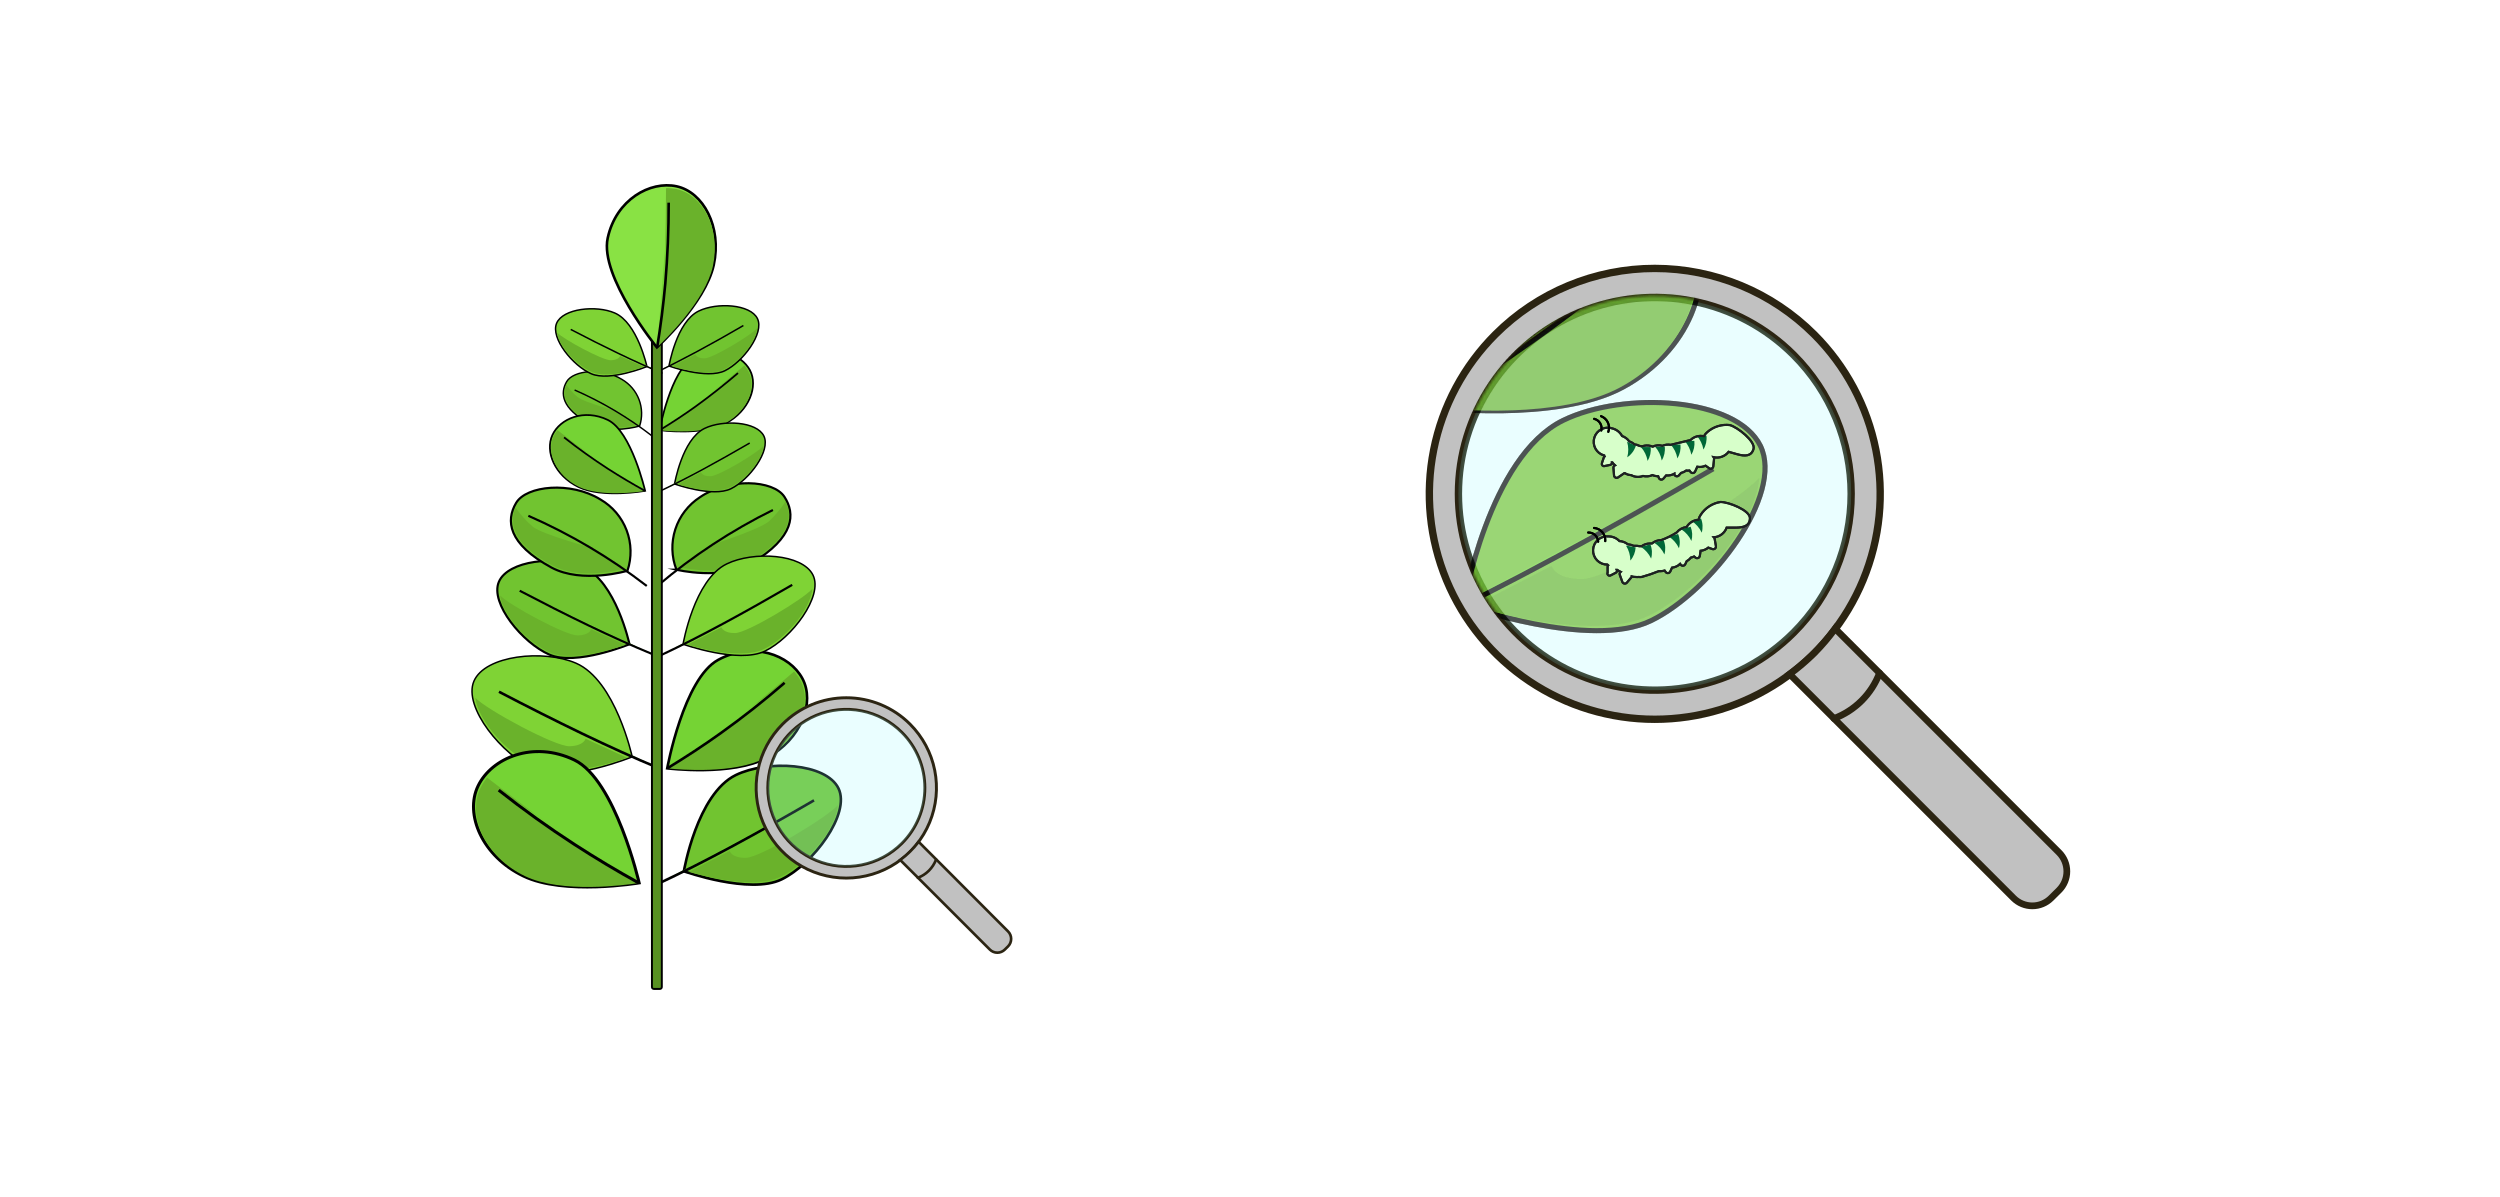 <svg width="848" height="406" viewBox="0 0 848 406" fill="none" xmlns="http://www.w3.org/2000/svg">
<g filter="url(#filter0_d)">
<path d="M844 0H4V398H844V0Z" fill="white"/>
</g>
<path d="M229.44 193.24C229.44 193.24 244.998 197.046 255.074 190.953C269.567 182.198 269.843 174.291 266.074 168.514C262.305 162.737 247.186 161.986 237.43 168.651C233.476 171.208 230.523 175.048 229.069 179.527C227.614 184.005 227.747 188.848 229.444 193.24H229.44Z" fill="#71C430" stroke="black" stroke-width="0.74" stroke-miterlimit="10"/>
<path d="M230.761 192.47C233.443 193.042 246.299 195.388 254.995 190.143C267.713 182.492 269.054 175.492 266.471 170.089C264.86 172.56 262.96 174.83 260.812 176.852C257.263 179.77 240.975 184.917 240.975 184.917L230.761 192.47Z" fill="#6AB22B"/>
<path d="M223.13 198.623C235.052 188.521 248.163 179.912 262.172 172.989" stroke="black" stroke-width="0.74" stroke-miterlimit="10"/>
<path d="M216.957 144.516C216.957 144.516 206.901 147.474 200.098 143.786C190.357 138.501 189.943 133.335 192.211 129.451C194.479 125.567 204.357 124.6 210.943 128.682C213.612 130.229 215.666 132.648 216.761 135.531C217.857 138.415 217.926 141.588 216.957 144.516Z" fill="#71C430" stroke="black" stroke-width="0.49" stroke-miterlimit="10"/>
<path d="M216.105 144.082C214.37 144.536 206.029 146.448 200.173 143.293C191.635 138.659 190.531 134.124 192.073 130.516C193.205 132.088 194.53 133.512 196.017 134.755C198.423 136.569 209.228 139.448 209.228 139.448L216.105 144.082Z" fill="#6AB22B"/>
<path d="M221.192 147.887C213.104 141.632 204.278 136.394 194.912 132.29" stroke="black" stroke-width="0.49" stroke-miterlimit="10"/>
<path d="M260.121 257.047C248.29 263.377 226.321 260.616 226.321 260.616C226.321 260.616 231.882 230.151 243.614 223.822C255.346 217.493 267.808 222.047 272.166 230.132C276.524 238.217 271.854 250.719 260.121 257.047Z" fill="#75D334" stroke="black" stroke-width="0.89" stroke-miterlimit="10"/>
<path d="M271.44 230.704C270.857 229.655 270.155 228.676 269.35 227.786C261.739 234.273 237.801 254.465 226.896 260.676C230.327 261.051 249.119 262.648 259.569 257.107C271.124 250.916 275.738 238.592 271.44 230.704Z" fill="#6AB22B"/>
<path d="M266.136 231.612C259.221 237.607 252.05 243.259 244.623 248.57C238.707 252.809 232.575 256.832 226.344 260.618" fill="#75D334"/>
<path d="M266.136 231.612C259.221 237.607 252.05 243.259 244.623 248.57C238.707 252.809 232.575 256.832 226.344 260.618" stroke="black" stroke-width="0.89" stroke-miterlimit="10"/>
<path d="M246.298 143.549C238.45 147.887 223.721 145.915 223.721 145.915C223.721 145.915 227.428 125.546 235.276 121.307C243.124 117.068 251.445 120.124 254.363 125.546C257.281 130.968 254.146 139.306 246.298 143.549Z" fill="#75D334" stroke="black" stroke-width="0.6" stroke-miterlimit="10"/>
<path d="M253.866 125.961C253.483 125.248 253.013 124.585 252.466 123.989C247.379 128.327 231.328 141.854 224.072 145.995C226.379 146.232 238.94 147.375 245.94 143.609C253.653 139.448 256.749 131.265 253.866 125.961Z" fill="#6AB22B"/>
<path d="M250.321 126.552C245.707 130.495 240.909 134.274 235.927 137.89C231.983 140.71 227.882 143.411 223.721 145.935" fill="#75D334"/>
<path d="M250.321 126.552C245.707 130.495 240.909 134.274 235.927 137.89C231.983 140.71 227.882 143.411 223.721 145.935" stroke="black" stroke-width="0.6" stroke-miterlimit="10"/>
<path d="M196.175 165.16C204.2 169.104 218.831 166.501 218.831 166.501C218.831 166.501 214.197 146.329 206.172 142.444C198.147 138.559 189.964 141.971 187.38 147.551C184.796 153.131 188.13 161.275 196.175 165.16Z" fill="#75D334" stroke="black" stroke-width="0.6" stroke-miterlimit="10"/>
<path d="M187.794 147.887C188.156 147.181 188.6 146.519 189.115 145.915C194.38 150.015 211.022 162.794 218.476 166.599C216.189 166.954 203.687 168.571 196.53 165.219C188.622 161.394 185.171 153.349 187.794 147.887Z" fill="#6AB22B"/>
<path d="M191.324 148.36C196.135 152.146 201.098 155.695 206.211 159.008C210.312 161.637 214.506 164.135 218.791 166.501" fill="#75D334"/>
<path d="M191.324 148.36C196.135 152.146 201.098 155.695 206.211 159.008C210.312 161.637 214.506 164.135 218.791 166.501" stroke="black" stroke-width="0.6" stroke-miterlimit="10"/>
<path d="M265.109 298.298C254.363 303.523 231.963 295.537 231.963 295.537C231.963 295.537 236.4 269.331 249.571 262.903C260.318 257.678 280.213 258.782 284.413 267.418C288.613 276.054 275.836 293.073 265.109 298.298Z" fill="#71C430" stroke="black" stroke-width="0.89" stroke-miterlimit="10"/>
<path d="M276.112 271.482C257.34 282.367 239.318 292.282 222.873 299.936L276.112 271.482Z" fill="#75D334"/>
<path d="M276.112 271.482C257.34 282.367 239.318 292.282 222.873 299.936" stroke="black" stroke-width="0.89" stroke-miterlimit="10"/>
<path d="M264.736 297.411C273.471 293.152 283.547 281.4 284.218 273.079C280.688 277.179 257.993 290.825 253.083 290.963C248.173 291.101 247.503 288.656 247.503 288.656L233.703 295.756C233.703 295.756 254.679 302.302 264.736 297.411Z" fill="#6AB22B"/>
<path d="M181.464 261.011C192.447 265.743 214.453 256.732 214.453 256.732C214.453 256.732 208.833 230.763 195.366 224.946C184.403 220.214 164.566 222.225 160.76 231.039C156.954 239.853 170.501 256.34 181.464 261.011Z" fill="#7FD335" stroke="black" stroke-width="0.51" stroke-miterlimit="10"/>
<path d="M169.259 234.648C188.504 244.665 206.98 253.755 223.659 260.637L169.259 234.648Z" fill="#75D334"/>
<path d="M169.259 234.648C188.504 244.665 206.98 253.755 223.659 260.637" stroke="black" stroke-width="0.89" stroke-miterlimit="10"/>
<path d="M181.8 260.124C172.868 256.18 162.259 244.98 161.234 236.699C164.941 240.643 188.228 253.243 193.158 253.124C198.088 253.005 198.62 250.58 198.62 250.58L212.694 257.029C212.694 257.029 192.054 264.541 181.8 260.124Z" fill="#6AB22B"/>
<path d="M247.954 165.772C241.743 168.809 228.808 164.172 228.808 164.172C228.808 164.172 231.352 149.028 238.983 145.321C245.175 142.304 256.729 142.935 259.115 147.921C261.501 152.907 254.146 162.755 247.954 165.772Z" fill="#71C430" stroke="black" stroke-width="0.51" stroke-miterlimit="10"/>
<path d="M254.304 150.273C243.459 156.563 233.048 162.301 223.583 166.718L254.304 150.273Z" fill="#75D334"/>
<path d="M254.304 150.273C243.459 156.563 233.048 162.301 223.583 166.718" stroke="black" stroke-width="0.51" stroke-miterlimit="10"/>
<path d="M247.738 165.259C252.786 162.814 258.623 156.011 258.997 151.2C257.025 153.566 243.853 161.473 240.997 161.532C238.141 161.591 237.783 160.191 237.783 160.191L229.896 164.291C229.896 164.291 241.941 168.099 247.738 165.259Z" fill="#6AB22B"/>
<path d="M186.355 222.048C195.386 225.992 213.527 218.518 213.527 218.518C213.527 218.518 208.893 197.104 197.752 192.312C188.701 188.368 172.352 190.064 169.22 197.34C166.088 204.616 177.304 218.144 186.355 222.048Z" fill="#71C430" stroke="black" stroke-width="0.73" stroke-miterlimit="10"/>
<path d="M176.279 200.378C192.054 208.64 207.379 216.153 221.138 221.812L176.279 200.378Z" fill="#75D334"/>
<path d="M176.279 200.378C192.054 208.64 207.379 216.153 221.138 221.812" stroke="black" stroke-width="0.73" stroke-miterlimit="10"/>
<path d="M186.631 221.318C179.256 218.143 170.521 208.836 169.654 201.994C172.73 205.228 191.916 215.639 195.978 215.54C200.04 215.441 200.494 213.45 200.494 213.45L212.108 218.774C212.108 218.774 195.071 224.966 186.631 221.318Z" fill="#6AB22B"/>
<path d="M259.49 220.845C250.479 225.222 231.69 218.518 231.69 218.518C231.69 218.518 235.417 196.591 246.535 191.265C255.546 186.888 272.169 187.814 275.758 195.051C279.347 202.288 268.501 216.507 259.49 220.845Z" fill="#7FD335" stroke="black" stroke-width="0.51" stroke-miterlimit="10"/>
<path d="M268.718 198.386C252.943 207.535 237.839 215.856 224.118 222.265L268.718 198.386Z" fill="#75D334"/>
<path d="M268.718 198.386C252.943 207.535 237.839 215.856 224.118 222.265" stroke="black" stroke-width="0.75" stroke-miterlimit="10"/>
<path d="M259.174 220.155C266.529 216.586 274.949 206.727 275.54 199.727C272.563 203.178 253.534 214.634 249.413 214.733C245.292 214.832 244.72 212.761 244.72 212.761L233.165 218.676C233.165 218.676 250.755 224.257 259.174 220.155Z" fill="#6AB22B"/>
<path d="M245.865 125.763C239.733 128.74 226.916 124.163 226.916 124.163C226.916 124.163 229.44 109.177 236.992 105.509C243.124 102.509 254.522 103.143 256.927 108.072C259.332 113.001 252.016 122.766 245.865 125.763Z" fill="#71C430" stroke="black" stroke-width="0.51" stroke-miterlimit="10"/>
<path d="M252.155 110.422C241.428 116.673 231.119 122.253 221.749 126.709L252.155 110.422Z" fill="#75D334"/>
<path d="M252.155 110.422C241.428 116.673 231.119 122.253 221.749 126.709" stroke="black" stroke-width="0.51" stroke-miterlimit="10"/>
<path d="M245.648 125.251C250.656 122.806 256.414 116.082 256.809 111.33C254.837 113.676 241.803 121.485 239.063 121.544C236.323 121.603 235.869 120.244 235.869 120.244L227.982 124.286C227.982 124.286 239.91 128.051 245.648 125.251Z" fill="#6AB22B"/>
<path d="M212.836 193.614C212.836 193.614 197.475 198.129 187.064 192.514C172.197 184.445 171.546 176.538 175.056 170.603C178.566 164.668 193.611 163.209 203.667 169.42C207.745 171.783 210.884 175.479 212.554 179.887C214.224 184.294 214.324 189.142 212.836 193.614Z" fill="#71C430" stroke="black" stroke-width="0.74" stroke-miterlimit="10"/>
<path d="M211.594 192.944C208.932 193.654 196.194 196.592 187.281 191.744C174.208 184.665 172.551 177.744 174.898 172.223C176.595 174.627 178.582 176.812 180.813 178.73C184.481 181.468 200.987 185.88 200.987 185.88L211.594 192.944Z" fill="#6AB22B"/>
<path d="M219.383 198.761C207.016 189.217 193.527 181.225 179.217 174.961" stroke="black" stroke-width="0.74" stroke-miterlimit="10"/>
<path d="M200.572 126.789C206.842 129.489 219.442 124.344 219.442 124.344C219.442 124.344 216.228 109.496 208.518 106.164C202.248 103.443 190.91 104.606 188.8 109.654C186.69 114.702 194.303 124.088 200.572 126.789Z" fill="#7FD335" stroke="black" stroke-width="0.51" stroke-miterlimit="10"/>
<path d="M193.592 111.744C204.592 117.482 215.164 122.668 224.707 126.612L193.592 111.744Z" fill="#75D334"/>
<path d="M193.592 111.744C204.592 117.482 215.164 122.668 224.707 126.612" stroke="black" stroke-width="0.51" stroke-miterlimit="10"/>
<path d="M200.769 126.197C195.662 123.989 189.589 117.541 188.938 112.789C191.068 115.037 204.377 122.274 207.197 122.195C210.017 122.116 210.332 120.736 210.332 120.736L218.377 124.423C218.377 124.423 206.625 128.8 200.769 126.197Z" fill="#6AB22B"/>
<path d="M177.521 297.134C191.321 303.834 216.8 299.48 216.8 299.48C216.8 299.48 208.755 264.5 194.834 257.795C180.913 251.09 166.755 257.026 162.141 266.629C157.527 276.232 163.56 290.43 177.521 297.134Z" fill="#75D334" stroke="black" stroke-width="1.03" stroke-miterlimit="10"/>
<path d="M162.969 267.281C163.594 266.031 164.354 264.854 165.237 263.771C174.386 270.871 203.214 292.994 216.11 299.599C212.166 300.21 190.476 303.148 178.093 297.193C164.407 290.627 158.414 276.687 162.969 267.281Z" fill="#6AB22B"/>
<path d="M169.16 268.011C177.481 274.584 186.079 280.742 194.952 286.487C202.051 291.087 209.281 295.418 216.642 299.481" fill="#75D334"/>
<path d="M169.16 268.011C177.481 274.584 186.079 280.742 194.952 286.487C202.051 291.087 209.281 295.418 216.642 299.481" stroke="black" stroke-width="1.03" stroke-miterlimit="10"/>
<path d="M223.84 112.868H221.788C221.429 112.868 221.138 113.159 221.138 113.518V334.798C221.138 335.157 221.429 335.448 221.788 335.448H223.84C224.199 335.448 224.49 335.157 224.49 334.798V113.518C224.49 113.159 224.199 112.868 223.84 112.868Z" fill="#589122" stroke="black" stroke-width="0.66" stroke-miterlimit="10"/>
<path d="M242.099 89.879C239.26 102.893 222.814 117.84 222.814 117.84C222.814 117.84 203.314 93.784 206.132 80.75C208.95 67.716 220.526 61.25 229.518 63.201C238.51 65.152 244.938 76.902 242.099 89.879Z" fill="#89E244" stroke="black" stroke-width="0.89" stroke-miterlimit="10"/>
<path d="M229.499 64.144C228.32 63.89 227.115 63.784 225.91 63.829C225.91 73.829 225.595 105.237 223.248 117.463C225.748 115.097 239.279 101.945 241.803 90.331C244.563 77.513 238.313 66.037 229.499 64.144Z" fill="#6AB22B"/>
<path d="M226.817 68.738C226.817 77.938 226.436 87.061 225.673 96.107C225.016 103.373 224.095 110.603 222.912 117.797" fill="#75D334"/>
<path d="M226.817 68.738C226.817 77.938 226.436 87.061 225.673 96.107C225.016 103.373 224.095 110.603 222.912 117.797" stroke="black" stroke-width="0.89" stroke-miterlimit="10"/>
<path d="M265.445 245.631C261.167 249.908 258.253 255.357 257.071 261.29C255.89 267.223 256.495 273.373 258.81 278.962C261.124 284.551 265.044 289.328 270.074 292.689C275.103 296.05 281.017 297.844 287.066 297.844C293.115 297.844 299.029 296.05 304.058 292.689C309.088 289.328 313.008 284.551 315.322 278.962C317.637 273.373 318.241 267.223 317.06 261.29C315.879 255.357 312.965 249.908 308.687 245.631C302.952 239.898 295.175 236.678 287.066 236.678C278.957 236.678 271.18 239.898 265.445 245.631ZM305.907 286.093C302.181 289.817 297.434 292.353 292.267 293.38C287.1 294.407 281.744 293.879 276.878 291.862C272.011 289.846 267.851 286.431 264.924 282.051C261.998 277.67 260.436 272.52 260.436 267.252C260.436 261.984 261.998 256.834 264.924 252.454C267.851 248.073 272.011 244.659 276.878 242.642C281.744 240.625 287.1 240.097 292.267 241.124C297.434 242.151 302.181 244.687 305.907 248.411C308.382 250.885 310.345 253.822 311.685 257.055C313.024 260.288 313.714 263.753 313.714 267.252C313.714 270.751 313.024 274.216 311.685 277.449C310.345 280.682 308.382 283.619 305.907 286.093Z" fill="#C1C1C1" stroke="#2B2412" stroke-miterlimit="10"/>
<path opacity="0.2" d="M305.907 286.093C302.181 289.817 297.434 292.353 292.267 293.38C287.1 294.407 281.745 293.879 276.878 291.862C272.011 289.845 267.851 286.431 264.924 282.051C261.998 277.67 260.436 272.52 260.436 267.252C260.436 261.984 261.998 256.834 264.924 252.453C267.851 248.073 272.011 244.659 276.878 242.642C281.745 240.625 287.1 240.097 292.267 241.124C297.434 242.151 302.181 244.687 305.907 248.411C308.382 250.885 310.345 253.822 311.685 257.055C313.024 260.288 313.714 263.753 313.714 267.252C313.714 270.751 313.024 274.216 311.685 277.449C310.345 280.682 308.382 283.619 305.907 286.093Z" fill="#99FAFF" stroke="#2B2412" stroke-width="0.5" stroke-miterlimit="10"/>
<path d="M308.687 288.873C307.646 289.899 306.533 290.848 305.355 291.712L335.761 322.098C336.434 322.769 337.345 323.146 338.295 323.146C339.245 323.146 340.156 322.769 340.829 322.098L341.929 321.013C342.601 320.337 342.978 319.423 342.978 318.47C342.978 317.517 342.601 316.602 341.929 315.926L311.606 285.541C310.721 286.726 309.745 287.84 308.687 288.873Z" fill="#C1C1C1" stroke="#2B2412" stroke-width="0.91" stroke-miterlimit="10" stroke-linecap="round"/>
<path d="M317.521 291.555C316.988 292.964 316.162 294.245 315.099 295.312C314.035 296.379 312.757 297.209 311.349 297.747" stroke="#2B2412" stroke-width="0.91" stroke-miterlimit="10" stroke-linecap="round"/>
<path d="M507.231 113.44C496.536 124.134 489.252 137.759 486.301 152.593C483.349 167.427 484.863 182.802 490.65 196.776C496.438 210.749 506.239 222.692 518.814 231.095C531.39 239.498 546.174 243.983 561.299 243.983C576.423 243.983 591.208 239.498 603.783 231.095C616.358 222.692 626.159 210.749 631.947 196.776C637.734 182.802 639.248 167.427 636.297 152.593C633.345 137.759 626.061 124.134 615.366 113.44C601.026 99.102 581.577 91.047 561.299 91.047C541.02 91.047 521.571 99.102 507.231 113.44ZM608.406 214.595C599.091 223.911 587.223 230.255 574.302 232.826C561.381 235.397 547.988 234.078 535.817 229.037C523.645 223.995 513.242 215.458 505.923 204.504C498.604 193.551 494.697 180.672 494.697 167.498C494.697 154.324 498.604 141.446 505.923 130.492C513.242 119.539 523.645 111.001 535.817 105.96C547.988 100.919 561.381 99.6 574.302 102.171C587.223 104.741 599.091 111.085 608.406 120.401C620.896 132.893 627.913 149.834 627.913 167.498C627.913 185.163 620.896 202.104 608.406 214.595Z" fill="#C1C1C1" stroke="#2B2412" stroke-width="2.5" stroke-miterlimit="10"/>
<path opacity="0.2" d="M608.406 214.595C599.091 223.911 587.223 230.255 574.302 232.826C561.381 235.396 547.988 234.078 535.817 229.036C523.645 223.995 513.242 215.458 505.923 204.504C498.604 193.55 494.697 180.672 494.697 167.498C494.697 154.324 498.604 141.446 505.923 130.492C513.242 119.538 523.645 111.001 535.817 105.96C547.988 100.919 561.381 99.6 574.302 102.17C587.223 104.741 599.091 111.085 608.406 120.401C620.896 132.892 627.913 149.834 627.913 167.498C627.913 185.163 620.896 202.104 608.406 214.595Z" fill="#99FAFF" stroke="#2B2412" stroke-width="1.25" stroke-miterlimit="10"/>
<path d="M615.366 221.575C612.762 224.134 609.981 226.506 607.045 228.675L683.015 304.648C684.703 306.325 686.986 307.266 689.365 307.266C691.744 307.266 694.027 306.325 695.715 304.648L698.456 301.927C700.133 300.236 701.074 297.95 701.074 295.568C701.074 293.186 700.133 290.901 698.456 289.209L622.484 213.234C620.32 216.186 617.94 218.974 615.366 221.575Z" fill="#C1C1C1" stroke="#2B2412" stroke-width="2.28" stroke-miterlimit="10" stroke-linecap="round"/>
<path d="M637.53 228.299C636.197 231.818 634.131 235.012 631.469 237.671C628.807 240.329 625.61 242.391 622.09 243.719" stroke="#2B2412" stroke-width="2.28" stroke-miterlimit="10" stroke-linecap="round"/>
<mask id="mask0" mask-type="alpha" maskUnits="userSpaceOnUse" x="494" y="100" width="135" height="135">
<path opacity="0.2" d="M608.406 214.595C599.091 223.911 587.223 230.255 574.302 232.826C561.381 235.396 547.988 234.078 535.817 229.036C523.645 223.995 513.242 215.458 505.923 204.504C498.604 193.55 494.697 180.672 494.697 167.498C494.697 154.324 498.604 141.446 505.923 130.492C513.242 119.538 523.645 111.001 535.817 105.96C547.988 100.919 561.381 99.6 574.302 102.17C587.223 104.741 599.091 111.085 608.406 120.401C620.896 132.892 627.913 149.834 627.913 167.498C627.913 185.163 620.896 202.104 608.406 214.595Z" fill="#99FAFF" stroke="#2B2412" stroke-width="1.25" stroke-miterlimit="10"/>
</mask>
<g mask="url(#mask0)">
<path d="M550.435 131.343C527.917 143.489 485.601 138.205 485.601 138.205C485.601 138.205 496.269 79.72 518.787 67.554C541.305 55.388 565.204 64.143 573.587 79.681C581.97 95.219 572.973 119.196 550.435 131.343Z" fill="#75D334" stroke="black" stroke-width="1.71" stroke-miterlimit="10"/>
<path d="M572.185 80.844C571.097 78.815 569.773 76.922 568.241 75.205C553.63 87.667 507.587 126.473 486.765 138.305C493.351 138.995 529.396 142.249 549.489 131.443C571.573 119.571 580.427 96.065 572.185 80.844Z" fill="#6AB22B"/>
<path d="M562.031 82.54C548.755 94.016 534.952 104.854 520.623 115.055C509.223 123.192 497.53 130.908 485.544 138.204" fill="#75D334"/>
<path d="M562.031 82.54C548.755 94.016 534.952 104.854 520.623 115.055C509.223 123.192 497.53 130.908 485.544 138.204" stroke="black" stroke-width="1.71" stroke-miterlimit="10"/>
<path d="M560.057 210.512C539.432 220.549 496.465 205.212 496.465 205.212C496.465 205.212 504.944 154.93 530.242 142.587C550.867 132.55 589.062 134.7 597.126 151.243C605.19 167.786 580.623 200.476 560.057 210.512Z" fill="#71C430" stroke="black" stroke-width="1.71" stroke-miterlimit="10"/>
<path d="M581.096 159.028C545.09 179.949 510.485 198.958 479.096 213.648L581.096 159.028Z" fill="#75D334"/>
<path d="M581.096 159.028C545.09 179.949 510.485 198.958 479.096 213.648" stroke="black" stroke-width="1.71" stroke-miterlimit="10"/>
<path d="M559.287 208.816C576.067 200.653 595.431 178.095 596.752 162.084C589.969 169.971 546.431 196.197 536.986 196.414C527.541 196.631 526.279 191.997 526.279 191.997L499.836 205.602C499.836 205.602 540.022 218.202 559.287 208.816Z" fill="#6AB22B"/>
</g>
<mask id="mask1" mask-type="alpha" maskUnits="userSpaceOnUse" x="494" y="100" width="135" height="135">
<path opacity="0.2" d="M608.406 214.595C599.091 223.911 587.223 230.255 574.302 232.826C561.381 235.396 547.988 234.078 535.817 229.036C523.645 223.995 513.242 215.458 505.923 204.504C498.604 193.55 494.697 180.672 494.697 167.498C494.697 154.324 498.604 141.446 505.923 130.492C513.242 119.538 523.645 111.001 535.817 105.96C547.988 100.919 561.381 99.6 574.302 102.17C587.223 104.741 599.091 111.085 608.406 120.401C620.896 132.892 627.913 149.834 627.913 167.498C627.913 185.163 620.896 202.104 608.406 214.595Z" fill="#99FAFF" stroke="#2B2412" stroke-width="1.25" stroke-miterlimit="10"/>
</mask>
<g mask="url(#mask1)">
<path d="M550.435 131.343C527.917 143.489 485.601 138.205 485.601 138.205C485.601 138.205 496.269 79.72 518.787 67.554C541.305 55.388 565.204 64.143 573.587 79.681C581.97 95.219 572.973 119.196 550.435 131.343Z" fill="#75D334" stroke="black" stroke-width="1.71" stroke-miterlimit="10"/>
<path d="M572.185 80.844C571.097 78.815 569.773 76.922 568.241 75.205C553.63 87.667 507.587 126.473 486.765 138.305C493.351 138.995 529.396 142.249 549.489 131.443C571.573 119.571 580.427 96.065 572.185 80.844Z" fill="#6AB22B"/>
<path d="M562.031 82.54C548.755 94.016 534.952 104.854 520.623 115.055C509.223 123.192 497.53 130.908 485.544 138.204" fill="#75D334"/>
<path d="M562.031 82.54C548.755 94.016 534.952 104.854 520.623 115.055C509.223 123.192 497.53 130.908 485.544 138.204" stroke="black" stroke-width="1.71" stroke-miterlimit="10"/>
<path d="M560.057 210.512C539.432 220.549 496.465 205.212 496.465 205.212C496.465 205.212 504.944 154.93 530.242 142.587C550.867 132.55 589.062 134.7 597.126 151.243C605.19 167.786 580.623 200.476 560.057 210.512Z" fill="#71C430" stroke="black" stroke-width="1.71" stroke-miterlimit="10"/>
<path d="M581.096 159.028C545.09 179.949 510.485 198.958 479.096 213.648L581.096 159.028Z" fill="#75D334"/>
<path d="M581.096 159.028C545.09 179.949 510.485 198.958 479.096 213.648" stroke="black" stroke-width="1.71" stroke-miterlimit="10"/>
<path d="M559.287 208.816C576.067 200.653 595.431 178.095 596.752 162.084C589.969 169.971 546.431 196.197 536.986 196.414C527.541 196.631 526.279 191.997 526.279 191.997L499.836 205.602C499.836 205.602 540.022 218.202 559.287 208.816Z" fill="#6AB22B"/>
</g>
<mask id="mask2" mask-type="alpha" maskUnits="userSpaceOnUse" x="494" y="100" width="135" height="135">
<path opacity="0.2" d="M608.406 214.595C599.091 223.911 587.223 230.255 574.302 232.826C561.381 235.396 547.988 234.078 535.817 229.036C523.645 223.995 513.242 215.458 505.923 204.504C498.604 193.55 494.697 180.672 494.697 167.498C494.697 154.324 498.604 141.446 505.923 130.492C513.242 119.538 523.645 111.001 535.817 105.96C547.988 100.919 561.381 99.6 574.302 102.17C587.223 104.741 599.091 111.085 608.406 120.401C620.896 132.892 627.913 149.834 627.913 167.498C627.913 185.163 620.896 202.104 608.406 214.595Z" fill="#99FAFF" stroke="#2B2412" stroke-width="1.25" stroke-miterlimit="10"/>
</mask>
<g mask="url(#mask2)">
<path d="M550.435 131.343C527.917 143.489 485.601 138.205 485.601 138.205C485.601 138.205 496.269 79.72 518.787 67.554C541.305 55.388 565.204 64.143 573.587 79.681C581.97 95.219 572.973 119.196 550.435 131.343Z" fill="#75D334" stroke="black" stroke-width="1.71" stroke-miterlimit="10"/>
<path d="M572.185 80.844C571.097 78.815 569.773 76.922 568.241 75.205C553.63 87.667 507.587 126.473 486.765 138.305C493.351 138.995 529.396 142.249 549.489 131.443C571.573 119.571 580.427 96.065 572.185 80.844Z" fill="#6AB22B"/>
<path d="M562.031 82.54C548.755 94.016 534.952 104.854 520.623 115.055C509.223 123.192 497.53 130.908 485.544 138.204" fill="#75D334"/>
<path d="M562.031 82.54C548.755 94.016 534.952 104.854 520.623 115.055C509.223 123.192 497.53 130.908 485.544 138.204" stroke="black" stroke-width="1.71" stroke-miterlimit="10"/>
<path d="M560.057 210.512C539.432 220.549 496.465 205.212 496.465 205.212C496.465 205.212 504.944 154.93 530.242 142.587C550.867 132.55 589.062 134.7 597.126 151.243C605.19 167.786 580.623 200.476 560.057 210.512Z" fill="#71C430" stroke="black" stroke-width="1.71" stroke-miterlimit="10"/>
<path d="M581.096 159.028C545.09 179.949 510.485 198.958 479.096 213.648L581.096 159.028Z" fill="#75D334"/>
<path d="M581.096 159.028C545.09 179.949 510.485 198.958 479.096 213.648" stroke="black" stroke-width="1.71" stroke-miterlimit="10"/>
<path d="M559.287 208.816C576.067 200.653 595.431 178.095 596.752 162.084C589.969 169.971 546.431 196.197 536.986 196.414C527.541 196.631 526.279 191.997 526.279 191.997L499.836 205.602C499.836 205.602 540.022 218.202 559.287 208.816Z" fill="#6AB22B"/>
</g>
<mask id="mask3" mask-type="alpha" maskUnits="userSpaceOnUse" x="494" y="100" width="135" height="135">
<path opacity="0.2" d="M608.406 214.595C599.091 223.911 587.223 230.255 574.302 232.826C561.381 235.396 547.988 234.078 535.817 229.036C523.645 223.995 513.242 215.458 505.923 204.504C498.604 193.55 494.697 180.672 494.697 167.498C494.697 154.324 498.604 141.446 505.923 130.492C513.242 119.538 523.645 111.001 535.817 105.96C547.988 100.919 561.381 99.6 574.302 102.17C587.223 104.741 599.091 111.085 608.406 120.401C620.896 132.892 627.913 149.834 627.913 167.498C627.913 185.163 620.896 202.104 608.406 214.595Z" fill="#99FAFF" stroke="#2B2412" stroke-width="1.25" stroke-miterlimit="10"/>
</mask>
<g mask="url(#mask3)">
<path d="M550.435 131.343C527.917 143.489 485.601 138.205 485.601 138.205C485.601 138.205 496.269 79.72 518.787 67.554C541.305 55.388 565.204 64.143 573.587 79.681C581.97 95.219 572.973 119.196 550.435 131.343Z" fill="#75D334" stroke="black" stroke-width="1.71" stroke-miterlimit="10"/>
<path d="M572.185 80.844C571.097 78.815 569.773 76.922 568.241 75.205C553.63 87.667 507.587 126.473 486.765 138.305C493.351 138.995 529.396 142.249 549.489 131.443C571.573 119.571 580.427 96.065 572.185 80.844Z" fill="#6AB22B"/>
<path d="M562.031 82.54C548.755 94.016 534.952 104.854 520.623 115.055C509.223 123.192 497.53 130.908 485.544 138.204" fill="#75D334"/>
<path d="M562.031 82.54C548.755 94.016 534.952 104.854 520.623 115.055C509.223 123.192 497.53 130.908 485.544 138.204" stroke="black" stroke-width="1.71" stroke-miterlimit="10"/>
<path d="M560.057 210.512C539.432 220.549 496.465 205.212 496.465 205.212C496.465 205.212 504.944 154.93 530.242 142.587C550.867 132.55 589.062 134.7 597.126 151.243C605.19 167.786 580.623 200.476 560.057 210.512Z" fill="#71C430" stroke="black" stroke-width="1.71" stroke-miterlimit="10"/>
<path d="M581.096 159.028C545.09 179.949 510.485 198.958 479.096 213.648L581.096 159.028Z" fill="#75D334"/>
<path d="M581.096 159.028C545.09 179.949 510.485 198.958 479.096 213.648" stroke="black" stroke-width="1.71" stroke-miterlimit="10"/>
<path d="M559.287 208.816C576.067 200.653 595.431 178.095 596.752 162.084C589.969 169.971 546.431 196.197 536.986 196.414C527.541 196.631 526.279 191.997 526.279 191.997L499.836 205.602C499.836 205.602 540.022 218.202 559.287 208.816Z" fill="#6AB22B"/>
</g>
<mask id="mask4" mask-type="alpha" maskUnits="userSpaceOnUse" x="494" y="100" width="135" height="135">
<path opacity="0.2" d="M608.406 214.595C599.091 223.911 587.223 230.255 574.302 232.826C561.381 235.396 547.988 234.078 535.817 229.036C523.645 223.995 513.242 215.458 505.923 204.504C498.604 193.55 494.697 180.672 494.697 167.498C494.697 154.324 498.604 141.446 505.923 130.492C513.242 119.538 523.645 111.001 535.817 105.96C547.988 100.919 561.381 99.6 574.302 102.17C587.223 104.741 599.091 111.085 608.406 120.401C620.896 132.892 627.913 149.834 627.913 167.498C627.913 185.163 620.896 202.104 608.406 214.595Z" fill="#99FAFF" stroke="#2B2412" stroke-width="1.25" stroke-miterlimit="10"/>
</mask>
<g mask="url(#mask4)">
<path d="M550.435 131.343C527.917 143.489 485.601 138.205 485.601 138.205C485.601 138.205 496.269 79.72 518.787 67.554C541.305 55.388 565.204 64.143 573.587 79.681C581.97 95.219 572.973 119.196 550.435 131.343Z" fill="#75D334" stroke="black" stroke-width="1.71" stroke-miterlimit="10"/>
<path d="M572.185 80.844C571.097 78.815 569.773 76.922 568.241 75.205C553.63 87.667 507.587 126.473 486.765 138.305C493.351 138.995 529.396 142.249 549.489 131.443C571.573 119.571 580.427 96.065 572.185 80.844Z" fill="#6AB22B"/>
<path d="M562.031 82.54C548.755 94.016 534.952 104.854 520.623 115.055C509.223 123.192 497.53 130.908 485.544 138.204" fill="#75D334"/>
<path d="M562.031 82.54C548.755 94.016 534.952 104.854 520.623 115.055C509.223 123.192 497.53 130.908 485.544 138.204" stroke="black" stroke-width="1.71" stroke-miterlimit="10"/>
<path d="M560.057 210.512C539.432 220.549 496.465 205.212 496.465 205.212C496.465 205.212 504.944 154.93 530.242 142.587C550.867 132.55 589.062 134.7 597.126 151.243C605.19 167.786 580.623 200.476 560.057 210.512Z" fill="#71C430" stroke="black" stroke-width="1.71" stroke-miterlimit="10"/>
<path d="M581.096 159.028C545.09 179.949 510.485 198.958 479.096 213.648L581.096 159.028Z" fill="#75D334"/>
<path d="M581.096 159.028C545.09 179.949 510.485 198.958 479.096 213.648" stroke="black" stroke-width="1.71" stroke-miterlimit="10"/>
<path d="M559.287 208.816C576.067 200.653 595.431 178.095 596.752 162.084C589.969 169.971 546.431 196.197 536.986 196.414C527.541 196.631 526.279 191.997 526.279 191.997L499.836 205.602C499.836 205.602 540.022 218.202 559.287 208.816Z" fill="#6AB22B"/>
</g>
<path d="M586.754 144.18C585.395 144.023 584.018 144.151 582.711 144.554C581.404 144.958 580.196 145.63 579.162 146.526C578.669 146.92 578.261 147.41 577.962 147.965C577.155 147.789 576.316 147.816 575.521 148.043C574.726 148.269 574 148.689 573.407 149.265C571.173 149.78 568.945 150.319 566.722 150.882C565.77 150.712 564.788 150.829 563.902 151.217C562.794 150.91 561.613 151.008 560.57 151.493L559.959 151.276C558.991 151.008 557.964 151.049 557.021 151.394C556.737 151.319 556.446 151.273 556.153 151.256C555.856 151.103 555.546 150.977 555.226 150.881C554.949 150.802 554.665 150.749 554.378 150.723C553.876 150.272 553.285 149.929 552.643 149.717C552.04 148.865 551.185 148.224 550.198 147.883C549.872 147.27 549.423 146.73 548.881 146.296C548.338 145.862 547.713 145.543 547.043 145.359C546.436 145.134 545.789 145.035 545.142 145.067C544.495 145.098 543.861 145.261 543.278 145.544C542.696 145.827 542.177 146.225 541.752 146.715C541.328 147.204 541.006 147.774 540.808 148.39C540.609 149.007 540.538 149.657 540.598 150.303C540.657 150.948 540.847 151.574 541.155 152.144C541.463 152.713 541.883 153.215 542.39 153.618C542.897 154.021 543.481 154.318 544.105 154.489C544.105 154.589 544.243 154.689 544.305 154.805C544.165 154.892 544.058 155.024 544.005 155.18L543.354 157.152C543.318 157.276 543.314 157.407 543.343 157.533C543.372 157.659 543.433 157.775 543.521 157.871C543.608 157.966 543.718 158.037 543.841 158.077C543.964 158.117 544.095 158.124 544.222 158.098L546.194 157.684C546.375 157.642 546.534 157.534 546.64 157.381C546.746 157.228 546.791 157.041 546.766 156.856H546.904C547.157 157.215 547.455 157.54 547.791 157.822C547.624 157.899 547.485 158.025 547.394 158.184C547.302 158.343 547.261 158.526 547.278 158.709L547.478 161.233C547.484 161.393 547.533 161.548 547.62 161.683C547.707 161.817 547.829 161.925 547.972 161.996C548.116 162.066 548.276 162.097 548.435 162.084C548.595 162.071 548.748 162.016 548.878 161.923L550.988 160.484H551.106C551.495 160.72 551.913 160.905 552.348 161.036C552.678 161.118 553.015 161.171 553.354 161.194C553.954 161.52 554.617 161.711 555.298 161.756C555.979 161.8 556.661 161.696 557.298 161.45C558.372 161.72 559.506 161.614 560.512 161.15L561.123 161.367C561.561 161.483 562.011 161.542 562.464 161.544L562.664 162.076C562.717 162.228 562.81 162.364 562.933 162.468C563.055 162.573 563.204 162.642 563.362 162.671C563.521 162.699 563.684 162.684 563.835 162.628C563.986 162.572 564.12 162.477 564.222 162.352L565.149 161.267C566.119 161.361 567.094 161.162 567.949 160.695V160.971C568.004 161.119 568.097 161.25 568.218 161.351C568.339 161.453 568.484 161.521 568.639 161.548C568.795 161.576 568.955 161.563 569.103 161.51C569.252 161.458 569.384 161.367 569.487 161.247L570.197 160.439C570.836 160.278 571.438 159.997 571.972 159.611C572.337 159.66 572.707 159.66 573.072 159.611L573.427 160.084C573.52 160.212 573.646 160.313 573.79 160.378C573.935 160.443 574.094 160.468 574.251 160.452C574.409 160.436 574.56 160.379 574.688 160.287C574.817 160.195 574.919 160.07 574.985 159.926L575.715 158.326C576.669 158.498 577.653 158.374 578.535 157.971L579.735 158.819C579.863 158.916 580.014 158.976 580.174 158.993C580.333 159.011 580.494 158.985 580.64 158.918C580.785 158.851 580.91 158.746 581.001 158.614C581.092 158.482 581.145 158.328 581.155 158.168L581.411 155.644C581.427 155.45 581.378 155.256 581.273 155.092C582.205 155.299 583.176 155.236 584.074 154.912C584.971 154.587 585.758 154.013 586.341 153.258C587.524 153.613 588.569 153.889 589.22 154.066C591.882 154.815 594.09 154.815 594.8 152.272C595.51 149.729 589.436 144.91 586.754 144.18Z" fill="#D7FFCA" stroke="#1D2121" stroke-width="0.73" stroke-miterlimit="10"/>
<path d="M545.544 146.467C545.907 145.437 545.853 144.305 545.392 143.315C544.931 142.324 544.101 141.553 543.079 141.167" stroke="black" stroke-width="0.73" stroke-miterlimit="10" stroke-linecap="round"/>
<path d="M543.157 146.014C543.259 145.596 543.278 145.161 543.211 144.736C543.144 144.31 542.994 143.902 542.768 143.535C542.543 143.169 542.247 142.85 541.897 142.599C541.547 142.347 541.151 142.167 540.732 142.07" stroke="black" stroke-width="0.73" stroke-miterlimit="10" stroke-linecap="round"/>
<path d="M551.952 155.124C553.347 154.177 554.382 152.788 554.89 151.18L551.913 149.859C552.427 151.575 552.441 153.401 551.952 155.124Z" fill="#006837"/>
<path d="M558.873 156.347C559.722 154.931 560.089 153.277 559.918 151.634H556.586C557.777 152.958 558.57 154.592 558.873 156.347Z" fill="#006837"/>
<path d="M563.664 156.209C564.512 154.792 564.872 153.137 564.689 151.496H561.377C562.567 152.821 563.359 154.454 563.664 156.209Z" fill="#006837"/>
<path d="M568.969 155.499C569.82 154.083 570.186 152.429 570.014 150.786H566.682C567.88 152.106 568.674 153.741 568.969 155.499Z" fill="#006837"/>
<path d="M573.701 154.257C574.549 152.84 574.909 151.185 574.726 149.544H571.414C572.604 150.869 573.396 152.503 573.701 154.257Z" fill="#006837"/>
<path d="M577.802 152.482C578.658 151.068 579.019 149.41 578.827 147.769H575.515C576.702 149.096 577.494 150.728 577.802 152.482Z" fill="#006837"/>
<path d="M586.754 144.18C585.395 144.023 584.018 144.151 582.711 144.554C581.404 144.958 580.196 145.63 579.162 146.526C578.669 146.92 578.261 147.41 577.962 147.965C577.155 147.789 576.316 147.816 575.521 148.043C574.726 148.269 574 148.689 573.407 149.265C571.173 149.78 568.945 150.319 566.722 150.882C565.77 150.712 564.788 150.829 563.902 151.217V151.217C562.794 150.91 561.613 151.008 560.57 151.493L559.959 151.276C558.991 151.008 557.964 151.049 557.021 151.394C556.737 151.319 556.446 151.273 556.153 151.256C555.856 151.103 555.546 150.977 555.226 150.881C554.949 150.802 554.665 150.749 554.378 150.723C553.876 150.272 553.285 149.929 552.643 149.717C552.04 148.865 551.185 148.224 550.198 147.883C549.872 147.27 549.423 146.73 548.881 146.296C548.338 145.862 547.713 145.543 547.043 145.359C546.436 145.134 545.789 145.035 545.142 145.067C544.495 145.098 543.861 145.261 543.278 145.544C542.696 145.827 542.177 146.225 541.752 146.715C541.328 147.204 541.006 147.774 540.808 148.39C540.609 149.007 540.538 149.657 540.598 150.303C540.657 150.948 540.847 151.574 541.155 152.144C541.463 152.713 541.883 153.215 542.39 153.618C542.897 154.021 543.481 154.318 544.105 154.489C544.105 154.589 544.243 154.689 544.305 154.805C544.165 154.892 544.058 155.024 544.005 155.18L543.354 157.152C543.318 157.276 543.314 157.407 543.343 157.533C543.372 157.659 543.433 157.775 543.521 157.871C543.608 157.966 543.718 158.037 543.841 158.077C543.964 158.117 544.095 158.124 544.222 158.098L546.194 157.684C546.375 157.642 546.534 157.534 546.64 157.381C546.746 157.228 546.791 157.041 546.766 156.856H546.904C547.157 157.215 547.455 157.54 547.791 157.822C547.624 157.899 547.485 158.025 547.394 158.184C547.302 158.343 547.261 158.526 547.278 158.709L547.478 161.233C547.484 161.393 547.533 161.548 547.62 161.683C547.707 161.817 547.829 161.925 547.972 161.996C548.116 162.066 548.276 162.097 548.435 162.084C548.595 162.071 548.748 162.016 548.878 161.923L550.988 160.484H551.106C551.495 160.72 551.913 160.905 552.348 161.036C552.678 161.118 553.015 161.171 553.354 161.194C553.954 161.52 554.617 161.711 555.298 161.756C555.979 161.8 556.661 161.696 557.298 161.45C558.372 161.72 559.506 161.614 560.512 161.15L561.123 161.367C561.561 161.483 562.011 161.542 562.464 161.544L562.664 162.076C562.717 162.228 562.81 162.364 562.933 162.468C563.055 162.573 563.204 162.642 563.362 162.671C563.521 162.699 563.684 162.684 563.835 162.628C563.986 162.572 564.12 162.477 564.222 162.352L565.149 161.267C566.119 161.361 567.094 161.162 567.949 160.695V160.971C568.004 161.119 568.097 161.25 568.218 161.351C568.339 161.453 568.484 161.521 568.639 161.548C568.795 161.576 568.954 161.563 569.103 161.51C569.252 161.458 569.384 161.367 569.487 161.247L570.197 160.439C570.836 160.278 571.438 159.997 571.972 159.611C572.337 159.66 572.707 159.66 573.072 159.611L573.427 160.084C573.52 160.212 573.646 160.313 573.79 160.378C573.935 160.443 574.094 160.468 574.251 160.452C574.409 160.436 574.56 160.379 574.688 160.287C574.817 160.195 574.919 160.07 574.985 159.926L575.715 158.326C576.669 158.498 577.653 158.374 578.535 157.971L579.735 158.819C579.863 158.916 580.015 158.976 580.174 158.993C580.333 159.011 580.494 158.985 580.64 158.918C580.785 158.851 580.91 158.746 581.001 158.614C581.092 158.482 581.145 158.328 581.155 158.168L581.411 155.644C581.427 155.45 581.378 155.256 581.273 155.092C582.205 155.299 583.176 155.236 584.074 154.912C584.971 154.587 585.758 154.013 586.341 153.258C587.524 153.613 588.569 153.889 589.22 154.066C591.882 154.815 594.09 154.815 594.8 152.272C595.51 149.729 589.436 144.91 586.754 144.18Z" stroke="#1D2121" stroke-width="0.73" stroke-miterlimit="10"/>
<path d="M545.544 146.467C545.907 145.437 545.853 144.305 545.392 143.315C544.931 142.324 544.101 141.553 543.079 141.167" stroke="black" stroke-width="0.73" stroke-miterlimit="10" stroke-linecap="round"/>
<path d="M543.157 146.014C543.259 145.596 543.278 145.161 543.211 144.736C543.144 144.31 542.994 143.902 542.768 143.535C542.543 143.169 542.247 142.85 541.897 142.599C541.547 142.347 541.151 142.167 540.732 142.07" stroke="black" stroke-width="0.73" stroke-miterlimit="10" stroke-linecap="round"/>
<path d="M583.6 170.268C582.248 170.481 580.956 170.974 579.805 171.714C578.654 172.455 577.67 173.426 576.915 174.568C576.541 175.086 576.279 175.677 576.146 176.303C575.32 176.347 574.519 176.595 573.814 177.025C573.108 177.456 572.521 178.054 572.104 178.768C571.447 178.839 570.811 179.04 570.233 179.358C569.654 179.676 569.144 180.106 568.732 180.622C567.078 181.676 565.312 182.543 563.467 183.205C562.314 183.207 561.198 183.612 560.312 184.349H559.681C558.669 184.35 557.683 184.667 556.861 185.256C556.572 185.227 556.281 185.227 555.993 185.256C555.663 185.175 555.326 185.136 554.987 185.138C554.704 185.118 554.421 185.118 554.139 185.138C553.518 184.848 552.85 184.674 552.167 184.625C551.347 183.976 550.35 183.593 549.308 183.525C548.83 183.023 548.255 182.623 547.618 182.352C546.98 182.081 546.294 181.943 545.601 181.948C544.953 181.888 544.299 181.96 543.68 182.161C543.061 182.362 542.489 182.686 542 183.115C541.51 183.544 541.113 184.068 540.833 184.656C540.553 185.243 540.395 185.881 540.369 186.532C540.344 187.182 540.451 187.831 540.685 188.438C540.918 189.046 541.273 189.599 541.727 190.065C542.182 190.531 542.726 190.9 543.328 191.148C543.929 191.397 544.575 191.52 545.226 191.511C545.306 191.601 545.391 191.687 545.482 191.767C545.379 191.897 545.317 192.055 545.304 192.221V194.193C545.238 194.328 545.214 194.481 545.236 194.63C545.258 194.779 545.325 194.918 545.427 195.029C545.529 195.14 545.663 195.217 545.81 195.251C545.957 195.284 546.11 195.273 546.251 195.218L548.085 194.272C548.256 194.187 548.387 194.038 548.45 193.857C548.512 193.677 548.501 193.479 548.42 193.306H548.578C548.923 193.575 549.301 193.8 549.702 193.976C549.559 194.091 549.456 194.248 549.407 194.425C549.358 194.602 549.364 194.789 549.426 194.962L550.293 197.368C550.348 197.516 550.44 197.647 550.561 197.748C550.682 197.849 550.828 197.917 550.983 197.945C551.138 197.973 551.298 197.96 551.447 197.907C551.595 197.854 551.728 197.763 551.831 197.644L553.487 195.672V195.534C553.924 195.652 554.375 195.712 554.828 195.711C555.162 195.752 555.5 195.752 555.834 195.711C556.168 195.75 556.505 195.75 556.84 195.711C558.817 195.172 560.76 194.514 562.657 193.739C562.873 193.758 563.091 193.758 563.308 193.739C563.762 193.732 564.213 193.665 564.649 193.539L564.984 194.012C565.075 194.141 565.199 194.243 565.343 194.309C565.486 194.375 565.645 194.403 565.802 194.389C565.96 194.375 566.111 194.32 566.24 194.23C566.37 194.139 566.474 194.017 566.542 193.874L567.153 192.553C568.188 192.437 569.157 191.987 569.914 191.271L570.072 191.508C570.164 191.641 570.29 191.747 570.437 191.814C570.584 191.882 570.746 191.909 570.907 191.893C571.068 191.877 571.222 191.818 571.352 191.723C571.483 191.627 571.586 191.498 571.65 191.35L572.103 190.384C572.673 190.063 573.175 189.634 573.582 189.122C573.949 189.045 574.307 188.926 574.647 188.767L575.101 189.142C575.227 189.239 575.376 189.302 575.534 189.325C575.692 189.348 575.853 189.33 576.001 189.272C576.15 189.215 576.281 189.12 576.383 188.997C576.484 188.874 576.552 188.727 576.58 188.57L576.836 186.835C577.797 186.737 578.709 186.36 579.459 185.751L580.839 186.244C580.988 186.297 581.148 186.311 581.304 186.283C581.46 186.255 581.606 186.187 581.727 186.085C581.849 185.983 581.941 185.852 581.996 185.703C582.05 185.554 582.065 185.394 582.039 185.238L581.605 182.738C581.568 182.552 581.479 182.381 581.349 182.245C582.311 182.177 583.233 181.832 584.002 181.251C584.772 180.67 585.357 179.878 585.687 178.972H588.665C591.445 178.972 593.575 178.38 593.575 175.738C593.575 173.096 586.38 170.268 583.6 170.268Z" fill="#D7FFCA" stroke="#1D2121" stroke-width="0.73" stroke-miterlimit="10"/>
<path d="M544.499 183.538C544.581 182.446 544.229 181.367 543.521 180.533C542.812 179.699 541.803 179.177 540.713 179.082" stroke="black" stroke-width="0.73" stroke-miterlimit="10" stroke-linecap="round"/>
<path d="M542.093 183.735C542.053 182.878 541.676 182.071 541.045 181.491C540.413 180.91 539.578 180.603 538.721 180.635" stroke="black" stroke-width="0.73" stroke-miterlimit="10" stroke-linecap="round"/>
<path d="M553.017 190.144C554.088 188.888 554.718 187.316 554.811 185.668L551.538 185.076C552.502 186.591 553.015 188.349 553.017 190.144Z" fill="#006837"/>
<path d="M560.056 189.473C560.509 187.879 560.419 186.179 559.8 184.642L556.586 185.49C558.099 186.46 559.303 187.842 560.056 189.473Z" fill="#006837"/>
<path d="M564.571 188.073C565.023 186.479 564.933 184.779 564.315 183.242L561.101 184.09C562.613 185.06 563.817 186.442 564.571 188.073Z" fill="#006837"/>
<path d="M569.501 185.963C569.947 184.367 569.85 182.667 569.225 181.132L566.031 181.98C567.543 182.95 568.747 184.332 569.501 185.963Z" fill="#006837"/>
<path d="M573.721 183.499C574.163 181.904 574.073 180.208 573.465 178.668L570.251 179.516C571.764 180.486 572.968 181.868 573.721 183.499Z" fill="#006837"/>
<path d="M577.231 180.679C577.683 179.085 577.593 177.385 576.975 175.848L573.761 176.696C575.273 177.666 576.477 179.048 577.231 180.679Z" fill="#006837"/>
<path d="M583.6 170.268C582.248 170.481 580.956 170.974 579.805 171.714C578.654 172.455 577.67 173.426 576.915 174.568C576.541 175.086 576.279 175.677 576.146 176.303C575.321 176.347 574.519 176.595 573.814 177.025C573.108 177.456 572.521 178.054 572.104 178.768C571.447 178.839 570.811 179.04 570.233 179.358C569.654 179.676 569.144 180.106 568.732 180.622C567.078 181.676 565.313 182.543 563.467 183.205V183.205C562.314 183.207 561.198 183.612 560.312 184.349H559.681C558.669 184.35 557.683 184.667 556.861 185.256C556.572 185.227 556.281 185.227 555.993 185.256C555.663 185.175 555.326 185.136 554.987 185.138C554.704 185.118 554.421 185.118 554.139 185.138C553.518 184.848 552.85 184.674 552.167 184.625C551.347 183.976 550.35 183.593 549.308 183.525C548.83 183.023 548.255 182.623 547.618 182.352C546.98 182.081 546.294 181.943 545.601 181.948C544.953 181.888 544.299 181.96 543.68 182.161C543.061 182.362 542.489 182.686 542 183.115C541.51 183.544 541.113 184.068 540.833 184.656C540.553 185.243 540.395 185.881 540.369 186.532C540.344 187.182 540.451 187.831 540.685 188.438C540.918 189.046 541.273 189.599 541.727 190.065C542.182 190.531 542.726 190.9 543.328 191.148C543.929 191.397 544.575 191.52 545.226 191.511C545.306 191.601 545.391 191.687 545.482 191.767C545.379 191.897 545.317 192.055 545.304 192.221V194.193C545.238 194.328 545.214 194.481 545.236 194.63C545.258 194.779 545.325 194.918 545.427 195.029C545.529 195.14 545.663 195.217 545.81 195.251C545.957 195.284 546.11 195.273 546.251 195.218L548.085 194.272C548.256 194.187 548.387 194.038 548.45 193.857C548.512 193.677 548.501 193.479 548.42 193.306H548.578C548.923 193.575 549.301 193.8 549.702 193.976C549.559 194.091 549.456 194.248 549.407 194.425C549.358 194.602 549.364 194.789 549.426 194.962L550.293 197.368C550.348 197.516 550.44 197.647 550.561 197.748C550.682 197.849 550.828 197.917 550.983 197.945C551.138 197.973 551.298 197.96 551.447 197.907C551.595 197.854 551.728 197.763 551.831 197.644L553.487 195.672V195.534C553.924 195.652 554.375 195.712 554.828 195.711C555.162 195.752 555.5 195.752 555.834 195.711C556.168 195.75 556.505 195.75 556.84 195.711C558.817 195.172 560.76 194.514 562.657 193.739C562.873 193.758 563.091 193.758 563.308 193.739C563.762 193.732 564.213 193.665 564.649 193.539L564.984 194.012C565.075 194.141 565.199 194.243 565.343 194.309C565.486 194.375 565.645 194.403 565.802 194.389C565.96 194.375 566.111 194.32 566.24 194.23C566.37 194.139 566.474 194.017 566.542 193.874L567.153 192.553C568.188 192.437 569.157 191.987 569.914 191.271L570.072 191.508C570.164 191.641 570.29 191.747 570.437 191.814C570.584 191.882 570.746 191.909 570.907 191.893C571.068 191.877 571.222 191.818 571.352 191.723C571.483 191.627 571.586 191.498 571.65 191.35L572.103 190.384C572.673 190.063 573.175 189.634 573.582 189.122C573.949 189.045 574.307 188.926 574.647 188.767L575.101 189.142C575.227 189.239 575.376 189.302 575.534 189.325C575.692 189.348 575.853 189.33 576.001 189.272C576.15 189.215 576.281 189.12 576.383 188.997C576.484 188.874 576.552 188.727 576.58 188.57L576.836 186.835C577.797 186.737 578.709 186.36 579.459 185.751L580.839 186.244C580.988 186.297 581.148 186.311 581.304 186.283C581.46 186.255 581.606 186.187 581.727 186.085C581.849 185.983 581.941 185.852 581.996 185.703C582.05 185.554 582.065 185.394 582.039 185.238L581.605 182.738C581.568 182.552 581.48 182.381 581.349 182.245V182.245C582.311 182.177 583.233 181.832 584.002 181.251C584.772 180.67 585.357 179.878 585.687 178.972H588.665C591.445 178.972 593.575 178.38 593.575 175.738C593.575 173.096 586.38 170.268 583.6 170.268Z" stroke="#1D2121" stroke-width="0.73" stroke-miterlimit="10"/>
<path d="M544.499 183.538C544.581 182.446 544.229 181.367 543.521 180.533C542.812 179.699 541.803 179.177 540.713 179.082" stroke="black" stroke-width="0.73" stroke-miterlimit="10" stroke-linecap="round"/>
<path d="M542.093 183.735C542.053 182.878 541.676 182.071 541.045 181.491C540.413 180.91 539.578 180.603 538.721 180.635" stroke="black" stroke-width="0.73" stroke-miterlimit="10" stroke-linecap="round"/>
<defs>
<filter id="filter0_d" x="0" y="0" width="848" height="406" filterUnits="userSpaceOnUse" color-interpolation-filters="sRGB">
<feFlood flood-opacity="0" result="BackgroundImageFix"/>
<feColorMatrix in="SourceAlpha" type="matrix" values="0 0 0 0 0 0 0 0 0 0 0 0 0 0 0 0 0 0 127 0"/>
<feOffset dy="4"/>
<feGaussianBlur stdDeviation="2"/>
<feColorMatrix type="matrix" values="0 0 0 0 0 0 0 0 0 0 0 0 0 0 0 0 0 0 0.25 0"/>
<feBlend mode="normal" in2="BackgroundImageFix" result="effect1_dropShadow"/>
<feBlend mode="normal" in="SourceGraphic" in2="effect1_dropShadow" result="shape"/>
</filter>
</defs>
</svg>
